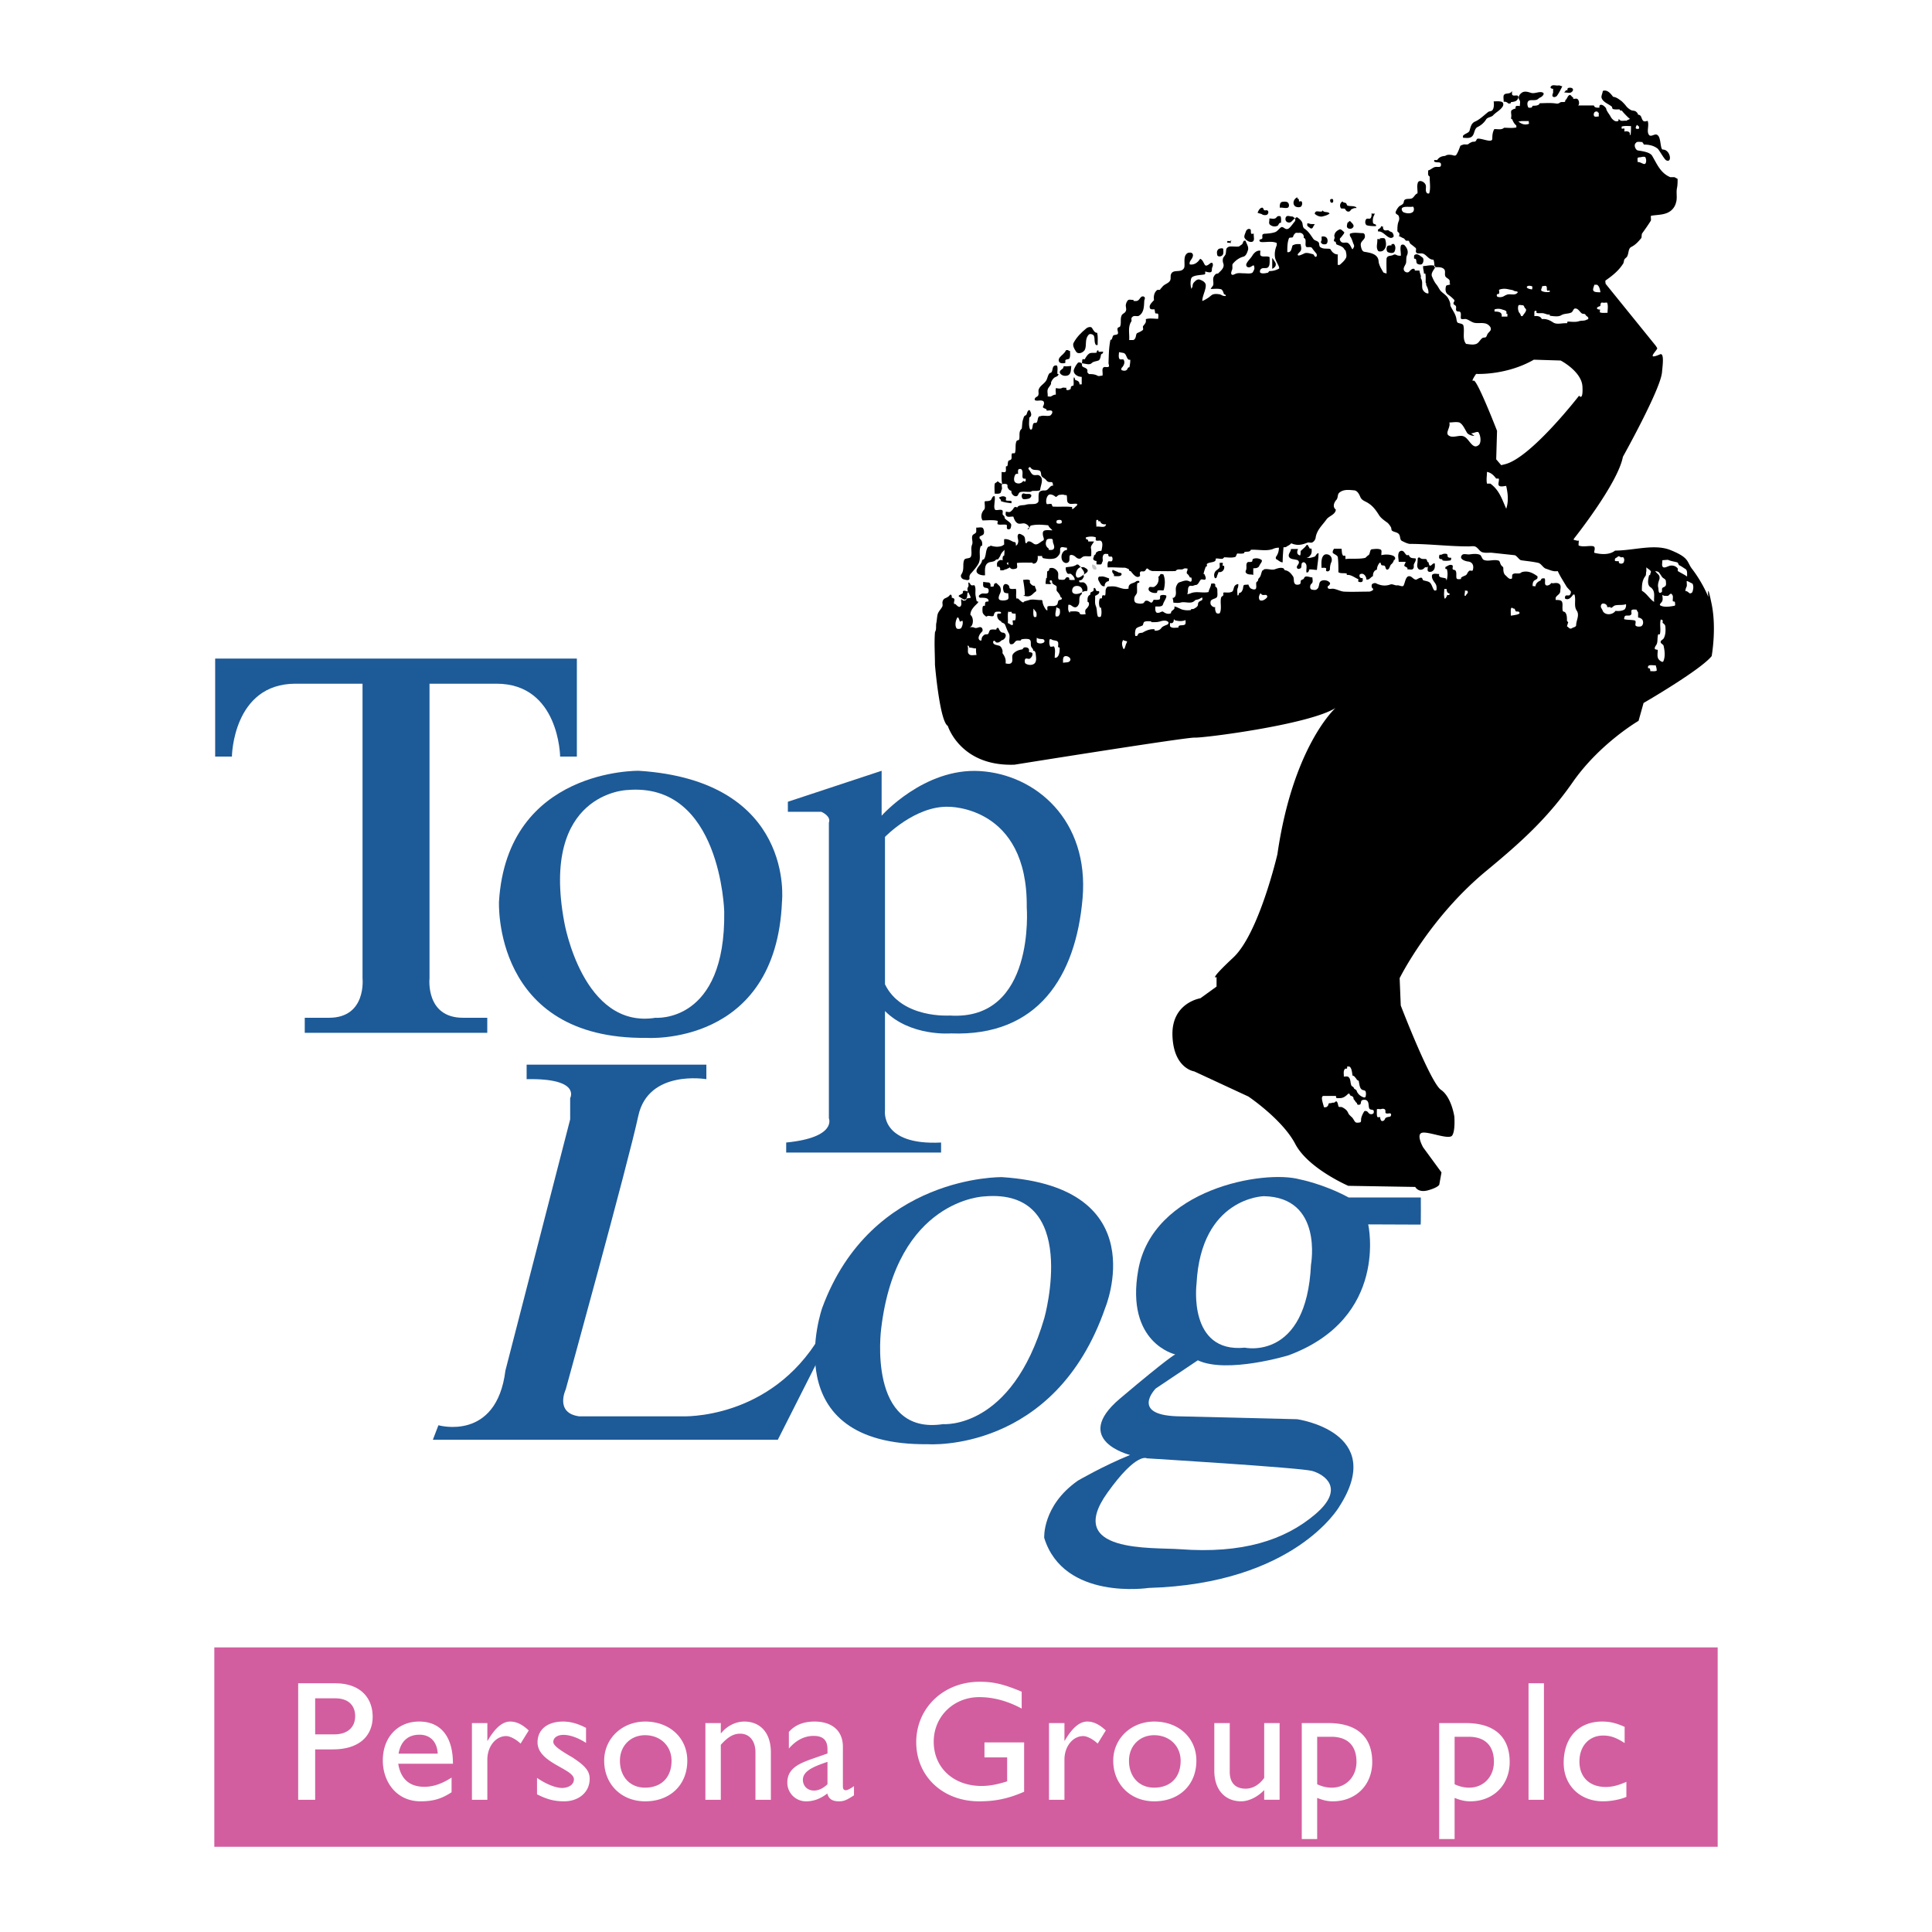 <svg xmlns="http://www.w3.org/2000/svg" width="2500" height="2500" viewBox="0 0 192.756 192.756"><g fill-rule="evenodd" clip-rule="evenodd"><path fill="#fff" d="M0 0h192.756v192.756H0V0z"/><path d="M139.613 23.495V23.3c-.029-.111-.168-.139-.195-.25 0-.334 0-.696.139-1.002a.676.676 0 0 0 0-.473c-.027-.14-.223-.167-.307-.307-.027-.028 0-.083 0-.139.084-.195.195-.39.334-.529.141-.14.447-.167.475-.474.055-.445.641-.167.891-.39.168-.14.25-.362.473-.445.029-.334-.082-.696.029-1.031 0-.083.111-.186.193-.195.252-.027.502.167.586.362.111.25-.084.612.139.835.027.056.223.056.223.028.168-.558.027-1.114.057-1.671-.252-.111-.141-.39-.168-.613.25-.056.445-.278.668-.334.195-.056.418.028.557-.056.084-.056.084-.306 0-.362-.139-.111-.416 0-.611-.14-.027-.028 0-.111 0-.139.111-.028.25.028.307-.028.193-.278.445-.362.752-.39.055 0 .139-.083.193-.083.195-.056.363-.028.557 0 .141.056.336.083.391-.028.168-.251.279-.557.391-.863.027-.084.193-.111.334-.167.193-.028.418.056.529-.083a1.04 1.04 0 0 1 .25-.139c.111-.084.277-.028.391-.084.111-.056.111-.25.25-.278.473-.027 1.447.474 1.447 0 0-.334.027-.641.195-.947.307-.028.725.112.975-.139.418 0 .807.056 1.225-.028 0 0 .027-.195-.027-.223-.195-.167-.307-.389-.391-.612h-.082c-.029-.083-.012-.195 0-.278.027-.223-.111-.529.082-.641.111-.056.223-.139.334-.111 0-.111 0-.223.084-.278.111-.028.25 0 .361 0-.027-.195.084-.418-.055-.612-.195-.279.055-.613.307-.752.277-.14.584-.028.863.056.389.111.836-.195 1.17-.028.223.111-.057.39-.223.473-.168.056-.279.223-.418.251-.223.056-.475 0-.697.056-.277.111-.223.501-.111.696.029.056.168.028.279.028.111-.028.111-.167.195-.195.223 0 .584 0 .668-.25.529 0 1.059-.056 1.615.028.166.028.277 0 .389-.083.139-.111.334-.028.502-.084.055-.027.027-.167.055-.167.195-.167.195-.39.391-.501.139-.083.223.167.361.223.057.028 0 .111.027.14.141.027.336-.056.418.027.195.111.23.641.029.641h1.615c.055.25.361.223.557.223-.029-.111 0-.25.082-.278.195-.056.391.111.529.278.057.028.057.139.084.195.111.278.307.473.445.751.139.223.418.501.697.39.055 0 .082-.112.055-.195.027 0 .057.028.084.028.166.25.473.083.725.139 0-.056.367-.174.334-.195-.141-.083-.67-.64-.725-.724-.168-.25-.168.056-.307-.223-.223 0-.418.028-.641-.028-.111-.028-.084-.195-.139-.25-.334-.278-.836-.417-1.002-.835-.084-.195.084-.473.111-.724.445-.167.779.251 1.029.585.334.028.586.25.863.446.139.139.252.25.391.417.139.195.334.362.557.473.111.056.334.028.473.139.084.084.195.167.195.307.111 0 .223.056.279.139.082.139.104.283.193.417.168.251.502 0 .502.084.166.501-.166 1.086.166 1.42.252.167.586-.251.836 0 .334.25.238 1.42.502 1.42.752 0 .961 1.337.375 1.086-.166 0-.709-1.002-.877-1.169-.418-.334-.918-.417-1.42-.417.084-.083-.166-.167-.084-.251-.25 0-.584-.083-.668.084-.25.167-.082.668.168.751.5.083 1.168.167 1.42.501.502.835.836 1.754 1.838 2.172h.418l.307.167c0 .278 0 .612-.057.891-.111.501.057 1.003-.111 1.504a1.474 1.474 0 0 1-.502.78c-.557.446-1.281.39-1.949.501-.111 0 0 .334-.055.501-.279.445-.557.835-.836 1.225-.111.111-.055.39-.111.501-.277.334-.557.668-1.002.891-.334.167-.223.668-.445 1.002-.111.111-.223.167-.279.334 0 .111-.055.223-.055.278-.445.724-1.059 1.225-1.783 1.727-.055.055 0 .223 0 .334l4.957 6.126s.082.099.191.289c.086.152-1.236 1.284.279.626.439-.191.27 1.065.197 1.813-.166 1.727-3.898 8.409-3.898 8.409-.5 2.673-4.9 8.187-4.9 8.187v.111c.168 0 .334.111.502.056 0 .167-.057.501 0 .501.445.167.945 0 1.391.056.391.056.057.613.168.668.668.167 1.504.223 2.061-.223 1.838 0 3.91-.696 5.514-.056 1.949.78 1.611 1.166 2.172 1.894 1.064 1.385 1.615 2.785 1.615 2.785s-.168-1.727.334.724c.5 2.45 0 5.179 0 5.179-1.113 1.392-6.795 4.678-6.795 4.678l-.5 1.782s-3.871 2.25-6.572 6.125c-2.562 3.676-5.268 6.071-8.631 8.855-5.674 4.693-8.633 10.692-8.633 10.692l.111 2.729s2.951 7.686 4.01 8.41c1.059.723 1.336 2.672 1.336 2.672s.111 1.449-.223 1.895-2.395-.445-3.006-.279c-.613.168.111 1.447.111 1.447l1.836 2.508-.223 1.225s-.111.277-1.113.557-1.281-.334-1.281-.334l-6.682-.111s-4.01-1.727-5.291-4.178c-1.281-2.449-4.678-4.732-4.678-4.732l-5.402-2.506s-2.061-.279-2.172-3.564 2.785-3.732 2.785-3.732l1.615-1.168v-.947s-.893.445 1.67-1.95c2.562-2.394 4.4-10.302 4.4-10.302 1.559-10.804 5.791-14.59 5.791-14.59-2.674 1.67-13.254 3.007-14.033 2.951s-17.988 2.701-17.988 2.701c-5.402.195-6.655-3.871-6.655-3.871-.807-.445-1.281-6.098-1.281-6.098 0-1.086-.083-2.144 0-3.23.028-.083.056-.139.084-.223.055-.25 0-.473.055-.724.056-.278.056-.501.111-.779.056-.334.334-.557.474-.835.083-.139 0-.306.028-.473a.507.507 0 0 1 .195-.334c.223-.111.417-.167.557-.39h.111a.388.388 0 0 1 .056.306c.111 0 .223.056.25.111.083.139-.083.334 0 .501 0 .028.083-.028.139.028.139.139.362.39.501.194.14-.167.028-.445.056-.668h.084c.056.028.083.14.111.111.111 0 .278 0 .362-.139h-.084c-.028-.111.501-.083.474-.167-.112-.417-.474-.724-.251-1.058.083-.139 0-.306.028-.445.139.027.167.167.25.25.111.111.334-.028.362.056.168.306.029.695.111 1.058.029.167.057.362.111.529h.111c.029.027.029.111 0 .139-.334.333-.751.696-.751 1.197.417.334.267 1.292-.139 1.225.167.028.361-.028.529.056.25.14.529-.167.725 0 .111.083.139.307.055.39-.139.14-.25.279-.307.445-.082.167-.055.362.111.446.084.028.168-.028.141-.083 0-.25.139-.39.305-.501.113-.056.307 0 .363-.084.111-.167.084-.39.307-.417.166-.028.334 0 .5 0 0-.083.029-.139.084-.167.027 0 .111-.028.139.028.084.223.223.445.445.445.084 0 .141.056.195.084.168.223.027.473-.166.612-.057.028-.141.056-.195.083-.139.139-.307.25-.502.195-.082-.028-.111-.139-.195-.167-.166 0-.139.195-.082.278.082.111.277.14.473.195.25.027.361.278.418.501.027.111-.027.25.027.306.223.306.334.613.279.975.195.055.473.083.584-.056.223-.25-.055-.64.195-.919.223-.25.529-.362.863-.417.084 0 .111-.167.223-.195.166-.028.361 0 .445.139.055.083.027.223.027.334.139 0 .307.028.334.112.057.195-.082.417-.25.529-.111.083-.361-.083-.445.028-.084.083-.084.362 0 .446.25.194.725.222.947-.028.193-.25.111-.612.082-.947a.44.44 0 0 0-.139-.278h-.111c.027-.167-.084-.223-.166-.362-.168-.251.082-.724-.307-.808a1.994 1.994 0 0 0-.697.028c-.027 0-.027.083-.084.111-.139.028-.277-.028-.416.028-.141.056-.195.223-.334.306-.084.056-.279.056-.307 0-.195-.306.084-.724-.139-1.085-.141-.251-.223-.501-.336-.78-.055-.167-.193-.195-.361-.279a.211.211 0 0 1-.055-.111c-.334-.111-.445-.501-.363-.724.029-.084.363.027.363-.111 0-.167-.307-.111-.475-.111-.166.027-.223.194-.25.362-.027.028-.057.083-.111.083-.168.028-.334-.056-.502-.028-.055.028-.111.084-.166.056-.141-.111-.279-.223-.334-.39a1.794 1.794 0 0 1 0-.557c.027-.111.111-.139.223-.111.027-.139 0-.278.055-.362.057-.087.28-.06.307-.087.057-.39-.502-.362-.807-.362-.168 0-.195-.195-.111-.25a.665.665 0 0 1 .277-.167c.168-.028.363.028.529-.028.139-.056.139-.223.111-.39-.055-.139-.195-.139-.334-.167-.279-.056-.195-.362-.195-.584.168.028.334.056.502.056.223.027.25.223.223.417.111 0 .223.028.307-.028.055-.056.027-.195.082-.25.057-.028.168-.112.225-.056.111.111.25.223.334.334a.769.769 0 0 1 0 .696c-.111.223-.223.557 0 .64.223.084.527.056.723-.028.223-.083.084-.417.111-.64-.166 0-.389-.028-.445-.139-.084-.223-.139-.557.027-.724.111-.111.336-.056.447.084.082.055.055.278.139.306.166.083.389.028.584.028.084.334-.027.641.057.975 0 0 .111-.028.166 0 .168.139.307.334.529.39 0-.055.057-.055.057-.083.166-.083.389-.111.527-.167.391-.111.809.028 1.199 0 .027 0 .111.028.111.084.027.306.139.557.305.808.057.055.084.139.195.139 0-.139-.027-.362.027-.39.252-.111.613.056.893-.14.166-.139.082-.361.223-.473.084-.056.195-.028.277-.111.029-.028.029-.111 0-.139-.027-.028-.111-.056-.111-.083-.055-.25-.223-.417-.361-.584-.084-.111.027-.39-.057-.501-.082-.083-.277-.139-.389-.278-.057-.083 0-.223-.084-.279-.084-.027-.195 0-.307 0-.084-.027-.166-.056-.166-.139 0-.251.027-.474.027-.725 0-.083.168-.083.195-.167 0-.083.027-.195.084-.195.334-.111.639.112.779.362.139.251-.084.78.195.78.166 0 .334.056.5-.028.057-.056.111-.139.168-.194.082-.028.223-.028.277.055.027.056 0 .167 0 .167.168.056.363.028.557.028 0-.25-.193-.445-.361-.584-.084-.083-.25.028-.361-.056a.795.795 0 0 1-.168-.613c.361-.083.752-.028 1.086-.278.027-.028.084 0 .139 0 .111.056.168.195.279.25.111.028.223-.028.334.028.139.083.418.195.334.39-.055.139-.223.223-.389.334-.084.056.027.111.027.167-.084.195-.195.445-.475.39 0 .083 0 .195.029.195.166.055.361-.028.473.055.279.167.391.529.279.836-.168-.028-.334.027-.502.111-.055.056 0 .139-.027.195-.391.278-.141.724-.307 1.03-.057.111-.139.25-.307.278-.223.028-.361-.167-.557-.25h-.168c0 .278-.082.612.168.808 0 .027-.027-.111.027-.14.279 0 .557-.056.836.056.084.028.111.167.139.195.168.083.363.027.557.027-.027-.167-.084-.362.029-.501.193-.195.389-.418.277-.668 0 0-.055-.083-.111-.055 0-.279-.055-.557.25-.724.057-.028 0-.195.057-.223.084-.055.168-.083.25-.139.057-.056.057-.167.057-.278 0-.056.082-.028.111-.028.111.083.084.223.166.278.057.056.223 0 .252.056.111.195-.195.362-.391.446.027.334-.057.668.057.975.166.362.082.751.223 1.086.027.056.277.083.305-.028.084-.278.057-.585 0-.863h-.111a1.31 1.31 0 0 1 0-.919s.111.028.168 0c.084-.056.027-.195.084-.278.055-.083.25.028.277-.028.084-.25-.029-.583.168-.78.027-.028.055-.083.084-.083.305-.028.611-.056.918.028.391.111.752.278 1.17.167-.027-.167.027-.334.139-.417.168-.139.418-.139.613-.306.084-.056.223-.056.307-.028 0 .028.027.111 0 .139-.057.056-.195.027-.195.111-.057.306 0 .584-.027.891-.029.167-.195.307-.252.474-.055.25-.027.529.223.585.223.056.445.083.668 0 .084-.056.111-.167.195-.223a.388.388 0 0 1 .252 0c.166.056.334.278.445.111.055-.084.111-.14.111-.223.195 0 .389.028.584-.028.139-.056.027-.334.111-.39.139-.083.391-.083.586 0v.139c-.084.278-.252.473-.336.752-.082.25-.5.195-.75.195-.029.195-.029.445.082.585.084.083.307.056.445-.028.084-.027.168-.083.252-.027.223.167.5.278.779.139-.027-.25.25-.278.334-.473.027-.056 0-.139 0-.195.334.056.584.278.891.334.25.056.475.056.725.028.027 0 .055-.056.055-.084.057-.056.141 0 .223-.027.168-.084.334-.167.418-.307.057-.056.027-.223.084-.334.084-.139.25-.167.361-.25.057-.028.029-.167.029-.25-.111 0-.223.111-.307.139-.141.083-.363.056-.445.167-.391.39-.947.056-1.422.195-.221.056-.5.028-.723 0 .027-.167-.084-.473-.057-.473h.111c.029-.083.111-.056.111-.111.223-.334-.027-.752.168-1.113.055-.14.168-.307.307-.334.277-.083.557-.223.836-.14.111.028.25.14.305.056.084-.056.057-.223.029-.362-.029-.056-.111 0-.141-.027-.082-.112-.139-.279-.277-.362-.057-.028-.057-.167-.027-.25.055-.083.055-.167.055-.279-.139 0-.279-.056-.391.028-.223.139-.5-.028-.723.139l-.084.083c-.752.028-1.531 0-2.283 0-.084 0-.197-.051-.279-.083-.139-.056-.223-.25-.334-.139-.082.083-.111.223-.25.25-.111.028-.25-.028-.334.028-.168.111.027.39-.111.473-.307.223-.641-.223-.863-.501-.027-.028-.139-.028-.168-.083 0-.056-.055-.083-.027-.14-.139-.027-.277-.139-.445-.139-.557 0-1.113-.056-1.67-.028-.029-.195-.029-.445.055-.584.057-.083.334.056.391-.083.055-.111.055-.307-.029-.39-.027-.056-.166 0-.25-.028-.111-.028-.111-.139-.111-.25-.139 0-.307-.056-.418.027-.082.028-.111.167-.139.278-.027.167.057.334-.027.474-.057.083-.057.223-.141.25-.139.028-.305 0-.445 0 0-.111-.027-.334.029-.334-.141 0-.279-.055-.334-.139-.084-.14.082-.278.055-.446.084.028.084-.083.168-.083-.029-.056.027-.083.027-.139.027-.083.139-.112.223-.167.111-.056.307 0 .334-.083.057-.334.168-.752-.057-.947-.111-.083-.361.028-.5-.055-.057-.028 0-.279-.027-.306-.307-.111-.641-.084-.975 0v.194a.185.185 0 0 1 .223.223h.584c-.111.223-.355.444-.307.668.057.25.029.529.029.779-.252.084-.529-.027-.781.056-.082.028-.166.111-.25.167-.057.056-.168.056-.279.028-.193-.056-.305-.251-.473-.307-.111-.056-.334-.083-.361.028-.057.167 0 .362-.057.528-.055.167-.277.251-.445.167-.277-.111-.361-.445-.307-.751.057-.25.252-.529.529-.501v-.25c-.223.027-.5-.14-.641.027-.082.14 0 .39-.082.585-.113.195-.252.362-.447.445-.334.112-.779.084-1.168 0-.084 0-.141-.111-.141-.223h-.445c.057.334-.055.835-.5.752v-.084c-.529 0-1.031-.027-1.561.028-.027.195.111.474-.084.557-.166.056-.445.112-.584-.056-.139-.139-.25-.278-.195-.501 0-.028-.027-.083-.055-.056-.111.111-.307.111-.363.056-.166-.167-.193-.445-.111-.668.029 0 .057-.083.111-.055.084-.558-.027-1.086 0-1.644.336-.056.613.112.893.251l.082.028c.223-.028.195.223.195.362.141-.056.195-.195.223-.306.084-.278-.166-.613.029-.835.111-.111.361.056.527.167.195.195.111.501.195.724h.084c.084-.056.084-.167.168-.167.193-.056.389.111.557.223.334.223.617-.156.918-.306.168-.083.057-.307.027-.418-.055-.223-.082-.501.111-.584.252-.083.529-.028.809-.028-.139-.167-.334-.279-.418-.501-.584-.056-1.17-.112-1.727.027-.111.028-.111.251-.25.362h-.084c.027-.084.084-.139.166-.111 0-.223-.25-.39-.416-.446-.223-.083-.529.083-.725-.028-.25-.111-.361-.417-.445-.668-.25-.028-.584.112-.725-.111-.084-.083-.027-.25-.027-.39.168.028.361.083.473 0 .141-.111.252-.223.334-.39a.663.663 0 0 1 .141-.083l.195.056c.055-.056.082-.14.139-.14.223-.111.5-.056.752-.139.305-.083.611-.027.918-.083.111-.027.279-.111.307-.25.027-.278-.027-.584.057-.863.055-.112.166-.167.277-.195.168-.056.361.028.529-.083.111-.083.223-.223.334-.334.084-.056.168-.111.279-.083-.057-.111-.029-.278-.111-.334-.111-.055-.279 0-.391-.055-.084-.028-.168-.112-.25-.223-.084-.083-.223-.167-.334-.25a.54.54 0 0 1-.111-.167c-.029-.195-.029-.39-.168-.474-.307-.139-.695.056-.92-.334-.027-.056-.277.056-.166.195.166.195.25.473.445.557.195.083.445-.028.586.056.557.306.139.974.109 1.476-.25.111-.527.056-.807.083-.055.028-.111.083-.195.083-.334.028-.641-.056-.975.028-.193.056-.193.334-.334.39-.25.112-.611-.195-.557-.529-.166 0-.307-.167-.361-.306-.057-.083 0-.251-.057-.306-.139-.111-.334-.056-.5-.056-.084-.39-.057-.808-.057-1.197.139 0 .334.055.391-.028.084-.139 0-.362.055-.557 0 0 .111.028.111 0 .111-.195 0-.529.223-.585.111-.027.168-.083.195-.139.057-.167-.027-.39.057-.529.027-.084.277.028.305-.084.111-.39-.004-.781.141-1.142.055-.139.25-.083.277-.194.084-.362-.082-.808.252-1.059.055-.306.027-.64.139-.947.055-.139.055-.334.25-.39.168-.056.111-.501.391-.529.166.25.277.584-.029.752 0 .39-.082.807.084 1.169 0 .028.168.028.168 0 .111-.195.055-.473.195-.612.055-.056.25 0 .277-.056.141-.139.084-.39.223-.585.057-.083.139-.028.168-.056.277-.111.641.028.947-.056.082-.028.139-.111.193-.195.057-.055.057-.25 0-.278-.139-.083-.334-.027-.529-.027.057-.223-.25-.167-.361-.334-.027-.056.057-.14.057-.195.055-.111.082-.278 0-.39-.223-.195-.586 0-.836-.111-.057-.028-.057-.14 0-.223.084-.111.223-.14.279-.223.139-.195 0-.446.082-.641.111-.333.445-.501.668-.779.195-.223.195-.529.363-.78.055-.083.111-.083.195-.111.055-.056.111-.139.111-.195.055-.167.055-.39.193-.474.057-.055.279-.083.307 0 .084.25 0 .529.027.78 0 .028.057.028.111.028-.027.195-.193.25-.334.307-.166.083-.334.306-.416.529v.139c-.084.223-.279.362-.336.585-.055.223.029.445 0 .668.113 0 .246.045.336 0 .166-.083.305-.195.473-.167.027-.223-.057-.446.027-.668.195.055.445.083.586 0 .139-.083.305 0 .445-.028 0 .083-.029.167 0 .195.111.083.25.028.361-.028.111-.027.057-.222.111-.278.057-.055.139-.111.223-.083.084-.278-.027-.557.057-.835 0-.027.055.028.082.056 0 .111.057.223.111.223.223.056.363.167.363.39 0 .056.139 0 .223.028V37.6c-.418 0-.891-.306-.779-.724a2.3 2.3 0 0 1 .389-.668c.057-.083.307-.056.391.056.055.084 0 .25.055.278.141.14.363.14.475.307.082.056 0 .223.055.334.027.056.111.056.111.139.307 0 .584 0 .891.167.111.083.307-.028.475 0 .084-.278-.084-.584.084-.807.111-.14.361 0 .527-.084.111-.083-.004-.25 0-.39.029-.78.029-1.531.195-2.311h.084c.111-.111.111-.334.195-.417.111-.111.418-.028.473-.223.027-.167-.111-.362-.027-.529.027-.084.195-.084.223-.139.166-.334 0-.752.166-1.114.057-.167.307-.223.391-.39.139-.223 0-.445.027-.668a.93.93 0 0 1 .195-.446c.139-.139.361-.027.557-.056l.029.111c.139 0 .277.028.389-.028.195-.083.25-.334.445-.417.111-.028.223 0 .279.111.027.111-.057.251-.057.362-.027.529-.027 1.141-.529 1.448-.193.111-.5-.083-.668.139-.055.028-.084.111-.084.167 0 .083.029.167 0 .25-.389.584-.166 1.253-.223 1.866h.391c.111 0 .195-.139.223-.195.084-.167.057-.417.195-.501.195-.083.389-.167.557-.306.084-.112-.043-.295.027-.39.084-.111.195-.223.252-.362.055-.111 0-.306.027-.334.389-.112.807-.028 1.225-.028 0-.167.055-.39-.027-.501-.029-.056-.223 0-.25-.056-.057-.056-.029-.195-.084-.334.055.028 0 0 0 0v-.056c-.168 0-.391.028-.445-.083-.168-.307.166-.585.389-.835-.055-.362 0-.752.307-1.003.084-.056.223.028.307-.056.055-.111.166-.194.223-.278.223-.278.641-.334.779-.641.084-.195 0-.417.084-.612.139-.362.557-.278.863-.334.223-.028.445-.167.473-.418.027-.306-.027-.585.027-.891.029-.223.168-.446.391-.501.111 0 .195-.028.307.028.166.111.139.278.084.417-.084.251-.363.418-.279.724.445.083.807-.195 1.031-.557.223.055.334.362.445.557.139.278.418 0 .611-.14.057-.027.141-.027.168 0 .084.14.055.279 0 .418-.139.251.166.682-.641.445-.189-.055.041.223-.154.278-.389.084-1.211.056-1.322.418a1.87 1.87 0 0 0 .029 1.03c.027-.083.082-.167.111-.25 0-.111.027-.223.082-.334.168-.195.391-.446.67-.334.223.084.5.223.557.474.082.445-.363 1.197-.334 1.643.139-.028.641-.334.723-.417.111-.083.195-.167.307-.223.223-.083.445-.055.668-.027.168.027.279.139.445.167.057 0 .141.028.195 0v-.083c-.055-.056-.195-.083-.195-.139-.055-.195-.139-.39-.277-.446-.334-.083-.697-.028-1.031-.028.057-.139.195-.25.252-.39.055-.278-.057-.529.027-.78.084-.167.195-.39.445-.362.279-.278.695-.585.529-1.03a.866.866 0 0 1-.027-.474c.055-.195.25-.306.277-.501.027-.14.027-.307.057-.445.055-.14.193-.223.334-.251.307-.028.584.028.891 0 .111-.028.195-.139.307-.195.139-.083.111-.306.25-.39h.139c.084.306.307.557.252.891-.084.278-.195.612-.447.696-.445.112-.807.39-1.084.724-.084.111 0 .362-.057.557-.055.167-.166.39-.055.5.111.111.277-.027.445-.083.25-.084.529-.028.807-.028.25 0 .502.056.752-.028.111-.028.168-.195.223-.307.084-.139.027-.306 0-.445h-.111c-.166.111-.307.223-.502.167-.139-.056-.193-.195-.139-.334.139-.307.391-.501.586-.808.166-.278.445-.557.807-.501 0 .195-.084.445.084.529.25.111.557-.028.834.111 0 .279.029.529-.027.808-.055.139-.111.25-.277.278-.195.028-.391-.028-.529.083-.141.084-.168.334-.084.39.195.112.473.056.725 0 .082 0 .111-.167.193-.167.336 0 .641-.083.947-.25.027 0 0-.084 0-.14-.111-.306-.307-.584-.389-.891-.084-.417-.029-.835.139-1.253.027-.083.027-.25 0-.278-.475-.195-1.002-.056-1.504-.083-.111 0-.25-.084-.195-.223.057-.056.195-.056.252-.112.082-.111-.029-.278.055-.417.084-.083.223-.083.334-.083.334-.028.641-.056.947-.167.223-.111.361-.334.557-.473.139-.084.307.083.418.139.139.083.307.028.389-.055.223-.195.391-.473.586-.696.055-.056 0-.167.027-.25.027-.111.139-.167.223-.111.223.167.473.362.502.64.027.195.055.39.195.473.416.279.611.641.891 1.03.139.195.473.167.557.418.027.167.027.362.166.417.252.167.559.111.863.14.029 0 .111.028.141.083.139.278.445.528.779.473l-.084.028v1.03c.084-.028.139.028.223-.028.223-.194.445-.39.584-.64.113-.167.057-.445 0-.696 0-.084-.111-.139-.139-.195-.139-.278-.473-.362-.752-.473-.111-.056-.055-.195-.139-.278-.027-.028-.111-.028-.139-.056-.057-.139.082-.278.055-.417-.055-.084-.027-.195 0-.279.057-.223.279-.39.475-.474.166-.083.305.14.473.251.027.028 0 .111-.027.167-.111.139-.195.278-.334.417-.168.14.023.396.139.446.195.083.418-.028.584.056.223.111.307.39.445.613.057.056.111-.111.168-.195a.317.317 0 0 0 0-.223c-.139-.278-.168-.557-.361-.835-.057-.056-.057-.25-.029-.278.391-.167.863-.056 1.281-.056.223.028.223.278.195.445-.084.195-.279.334-.361.501-.084.167-.029.39.027.584.055.167.139.307.307.334.529.083 1.197.195 1.363.724.057.14.027.307.084.446.084.306.25.557.418.863.055.083.334.111.334.139 0-.501-.027-1.002 0-1.504 0-.056.055-.111.084-.167.166-.139.389-.083.584-.195a.306.306 0 0 1 .307 0c.139.084.277.084.445.084.027-.334-.084-.641 0-.975.027-.167.279-.167.361-.083.252.25.445.641.252 1.03-.084.195-.057.473-.084.724-.057.25-.307.473-.223.724.027.14.277.334.5.195.111-.111.225-.25.363-.307.139-.027.25 0 .223.167h.473c0 .223.139.418.139.613 0 .056-.027.112 0 .167.225.334.057.724.168 1.086.084.195.307.446.584.417.029-.306-.082-.557-.223-.835v-.14c0-.027-.055-.083-.055-.111 0-.306.027-.584-.029-.891h-.139c0-.251-.111-.501-.082-.752.389 0 .807-.167 1.197 0 0 0 .027.083 0 .139-.168.306-.447.585-.307.919.111.25.223.501.389.724.195.223.279.445.445.668.195.223.447.362.641.585.141.167.252.39.307.585.057.111.027.25.057.362.193.417.5.78.584 1.253.027.167.055.362.139.417.168.084.475.084.557.251.168.612-.139 1.364.279 1.865.307.028.613.111.92.028.305-.055.416-.362.639-.557.057-.083.195-.111.334-.111.141-.028.168-.195.225-.306.055-.14.223-.251.305-.39.057-.056.057-.223 0-.334a.826.826 0 0 0-.611-.39c-.334-.056-.668.028-1.031-.056-.277-.083-.5-.278-.779-.362-.139-.028-.307.028-.445 0-.027 0-.084-.056-.084-.083-.027-.223.057-.445-.055-.612-.084-.112-.279 0-.391-.14-.084-.139.027-.334-.055-.473-.029-.056-.168-.111-.225-.195-.027-.111.029-.195.084-.278v-.111a3.497 3.497 0 0 0-.641-.558c-.277-.194-.277-.557-.193-.835.055-.167.416-.056.416-.251-.027 0-.055 0-.055-.027 0-.111.027-.251-.027-.334-.111-.167-.363-.222-.418-.417-.057-.195.027-.445-.057-.585-.111-.223-.418-.278-.668-.278h-.361c.027-.251 0-.501-.084-.751-.445.028-.668-.446-1.002-.585-.195-.083-.418 0-.641-.056-.027 0-.084-.083-.111-.139 0-.14.055-.334-.027-.39-.168-.14-.334-.279-.529-.418-.029-.056-.084-.139-.111-.223-.029-.028-.057-.083-.111-.083-.057 0-.141.028-.195 0-.111-.056-.139-.195-.279-.25-.166-.056-.305-.167-.473-.223l.075-.044z"/><path d="M147.27 37.306s3.008.167 5.764-1.42l2.674.083s2.088 1.086 2.172 2.589c.084 1.504-.334.919-.334.919s-4.846 6.265-7.436 6.85l-.334.083-.5-.585.084-2.84s-2.006-5.179-2.34-5.012.25-.667.25-.667zM147.104 43.487c-.334 0-.668-.167-.752-.334-.25-.417-.418-.835-.752-1.002-.334-.084-.668 0-1.002 0 .166.501-.502 1.086 0 1.336.416.25 1.086-.167 1.504.083.5.251.834 1.337 1.42.835.25-.167.25-.835 0-1.253-.084-.167-.502.084-.752.084l.334.251zM164.256 56.992c-.057.167 0 .39-.111.501-.334.445-.334.947-.334 1.448.5.279.779.835 1.225 1.114-.057-.501.168-1.059-.334-1.448-.391-.223-.279-.78-.168-1.225h.111c-.055-.111.111-.278.057-.39-.111-.167-.279-.223-.445-.39v.39h-.001zM165.855 55.892c0 .251-.082.543.043.668.166.167.502-.083.752-.125.25-.042.543.042.709.25.084.042 0 .25.043.292.334.209.625.334.918.543 0-.292.043-.626-.166-.752-.209-.125-.418-.292-.627-.375-.084-.083-.084-.25-.209-.292-.334-.083-.627-.125-.918-.251l-.545.042zM165.855 59.359c0 .209.084.459-.041.668-.084.125-.293.292-.166.376.375.209.918.125 1.377.042.168 0 .084-.251.084-.376-.041-.083-.168-.042-.209-.083-.041-.25.084-.501-.084-.668-.082-.167-.209-.042-.334.083-.041.083-.291.042-.459.042l-.168-.084zM168.363 57.98h-.084c0 .167.041.376 0 .543a.945.945 0 0 0-.125.459c.166-.042.291.125.418.209.125.042.291-.084.291-.167.084-.25.125-.542 0-.793l-.5-.251zM165.773 61.823h-.084c-.125.501.041.96-.084 1.462h-.166c-.125.375 0 .793-.209 1.086-.084.125-.168.25-.125.375.041.042.166.083.291.083 0 .292-.082.627.043.877.082.167.416.417.5.292.209-.417.168-1.002.043-1.545 0-.125-.209-.209-.293-.334v-.167c.125-.083.209-.167.293-.25.209-.376.209-.835.166-1.253-.041-.125-.125-.209-.25-.292-.043-.042 0-.167 0-.25l-.125-.084zM165.188 66.375c-.25.042-.877-.167-.752.293h.125c.084.083.084.167.084.292.209 0 .461.042.627-.042.043 0 0-.167 0-.25l-.084-.293zM163.268 60.821c-.168 0-.334-.042-.461.042-.125.083.043.375-.082.459-.127.167-.377.042-.586.125-.082.084-.125.334-.082.334.334.083.709.042 1.043.125.209.083-.041.459.125.543.125.083.334.083.502.042.25-.125.25-.501.125-.668-.041-.083-.25-.209-.418-.209v-.501l-.166-.292zM160.678 60.57h-.334c.041-.251-.293-.418-.502-.334-.125.083-.166.292-.084.418.043.083.127.209.168.334.25.417.961.376 1.252-.042.334.042.67 0 .879-.125.125-.084.207-.334.166-.543-.334.125-.752.042-1.086.125-.166.042-.25.209-.418.251l-.041-.084zM144.221 56.769h.125c.125.376.084.836-.041 1.211.041-.125-.041-.292-.125-.292-.293-.083-.711-.042-.586-.417-.25 0-.5-.083-.668.042-.084.042-.084.293 0 .46.084.208.252.375.334.543.084.167.084.417.043.584-.043 0-.168.042-.209 0-.168-.208-.209-.501-.377-.71-.166-.209-.459-.209-.709-.292-.084-.042-.084-.209-.168-.25-.166-.042-.334.083-.5.167-.209.083-.418-.208-.586-.292-.5-.209-.543.543-.709.877-.084.209-.457-.028-.627 0-.25.042-.459-.167-.711-.083a1.652 1.652 0 0 1-1.002.042c-.125-.042-.293-.083-.418-.167-.125-.042-.334 0-.416.125-.043.125-.043.334.125.417v.125c-.125.083-.252.167-.418.167-.836 0-1.672.042-2.506 0-.377-.042-.711-.25-1.086-.292-.127 0-.293.042-.418 0s-.125-.209-.084-.25c.168-.084.293-.292.168-.376-.209-.251-.711-.292-.92-.084-.168.167-.084.585-.334.752-.125.125-.334.084-.543.042-.041 0-.084-.083-.125-.125-.043-.209 0-.376.166-.501.127-.167.043-.376.043-.584-.293 0-.723-.255-.836.083-.041.125-.209.125-.293.209-.082.083 0 .334-.125.376-.125.083-.375.083-.459 0-.209-.167-.084-.543-.209-.752-.166-.25-.418-.585-.793-.626-.084 0-.125-.209-.209-.209-.25-.083-.502 0-.752.083-.377.167-.793-.083-1.17.042-.041 0-.041.042-.041.083h-.084c-.168.25-.125.585-.375.793a.439.439 0 0 0-.084.25l-.168.167c-.041.209.043.459-.041.626-.084.125-.293.083-.459 0-.168-.042-.293-.417-.293-.417-.168.042-.418 0-.459.083-.084.125-.043.334-.125.46-.043.125-.127.292-.336.292a.599.599 0 0 1-.082.25h-.084c0-.208-.041-.459 0-.668.084-.167.084-.292.084-.459a.47.47 0 0 0-.418.292c-.084.25-.084.459-.293.501-.209.083-.459.042-.709.042a.09.09 0 0 0-.084.084c0 .083.041.167 0 .208-.084.083-.209.167-.209.209-.125.501.084 1.086-.125 1.545-.043.083-.334.083-.377-.042-.084-.167-.125-.376-.084-.542-.166.042-.332-.084-.416-.209-.084-.083-.084-.375 0-.459.166-.167.459-.167.584-.334.084-.167.041-.376.041-.585 0-.167 0-.376-.209-.459v-.208c-.082-.167-.291-.084-.416-.084 0 .292-.209.543-.252.835-.543.125-1.127-.083-1.67.083-.125.042-.293.125-.459.125.125-.251 0-.626.209-.793.082-.084.25 0 .375-.042s.209-.083.334-.083c.209-.083.293-.376.418-.501.084-.125.375.042.459-.042.125-.125 0-.334-.084-.543h-.082c.041-.25.125-.459.209-.71.041-.042.082-.042.125-.083.041-.042-.043-.167 0-.209.25-.25.961-.083.877-.543.25-.042.502.083.752 0-.043-.084.084-.042.084-.125.375 0 .752.083 1.127-.042.084-.042.125-.334.209-.334.209 0 .459.042.668-.042v-.083c.25-.125.543.042.668-.25.752-.042 1.545.167 2.215-.084.166-.083.375-.125.584-.125 0 .334-.084.627-.293.919-.041.083 0 .209 0 .209.252.125.418.334.668.334 0-.501.043-1.002.084-1.504.125 0 .252 0 .334-.083.127-.083.252-.125.377-.25.041-.125.25.042.375.042.459.125.877 0 1.295-.167.125-.042.25 0 .377 0 .082 0 .166-.042.25-.125a.67.67 0 0 0 .209-.459c.166-.752.668-1.169 1.086-1.754.25-.334.877-.46.918-.961-.334-.25-.209-.668.043-.961.209-.208.084-.584.334-.751.418-.334.961-.25 1.461-.209.334.042.502.417.627.71.168.333.502.375.793.584.461.292.752.71 1.045 1.169.209.334.543.543.877.793.125.125.25.292.334.459.043.125 0 .251.125.334.209.125.461.125.627.292.209.208.084.585.334.71s.502.25.752.292c1.963 0 3.926.25 5.889.25.209 0 .418-.042.627 0 .334.125.459.501.752.585s.584.042.877.042c.793.084 1.545.167 2.34.251.209.042.416.417.625.501.543.083 1.086.125 1.672.251.334.042.502.459.793.584.418.125.752.334 1.211.25.25.543.586 1.044.877 1.545.084.125.293.334.418.459.043.125 0 .25-.084.376-.125.125-.375-.042-.459.125-.041.084-.041.251 0 .251.334.167.586-.125.793-.418h.127c.166.543-.084 1.128.209 1.587.334.459-.043 1.002-.043 1.462 0 .208-.293.208-.459.334-.209.083-.293-.125-.459-.209l.125-.417c-.041-.042-.125-.083-.125-.167 0-.292 0-.585-.168-.794-.041-.083-.25-.083-.25-.167-.084-.334.041-.668-.084-.919-.084-.167-.375-.167-.627-.167v-.208c.084-.251.418-.334.459-.627 0-.25.127-.584-.082-.751-.223-.186-.514-.074-.689-.08-.021-.003-.104-.045-.146-.003-.125.208-.459.292-.543.167-.125-.125 0-.418-.084-.626 0-.042-.207-.042-.291 0s-.084.167-.168.208c-.209.083-.418.251-.459.501 0 .125-.168 0-.293.042 0-.167 0-.334.084-.46.041-.125.25-.167.375-.292.043-.083.043-.25 0-.25-.459-.334-.918-.543-1.461-.418a.331.331 0 0 0-.168.083c-.25.167-.625-.042-.834.167-.084.125 0 .376-.084.418-.25.125-.459-.209-.668-.376-.168-.209-.168-.459-.168-.71-.041-.125-.166-.167-.209-.25-.125-.167-.125-.418-.25-.459-.502-.167-1.045.125-1.504-.084-.166-.083-.209-.417-.375-.501-.293-.125-.67-.089-1.004-.042-.291.042-.625-.125-.793.083-.293.376.293.584.586.626.543.042.625.501.5.877-.041.125-.293-.042-.375.083-.168.125-.168.334-.334.418-.168.083-.334.125-.461.25v.125c-.166 0-.418.083-.459-.125-.041-.25.041-.501-.084-.71-.082-.125-.25-.042-.291-.167-.043-.125.082-.292-.043-.375-.25-.125-.459.083-.668.167-.001 0-.042.125-.001.208zm-7.434-.919c-.293.209-.627.209-.795.376-.125.084-.125.585.209.418.209-.125.418-.292.67-.334.125-.042.291-.292.207-.46h-.291z" fill="#fff"/><path d="M150.861 60.632c-.082 0-.104.063-.125.125-.021.23 0 .439 0 .668.209-.021.396-.062.605-.104.125-.042.355-.083.23-.25-.084-.125-.293 0-.355-.104-.062-.083-.062-.292-.23-.25l-.125-.085z" fill="#fff"/><path d="M132.975 54.97c0 .055-.027.139 0 .194.168.167.475.223.502.446.055.501.055.974.055 1.476.225.167.559.056.836.139v.14c.418-.056.752.25 1.143.417.055.028-.057.223.027.25.111.056.307.083.391-.028.055-.056.027-.223.027-.334-.111.028-.223 0-.279-.083-.055-.056-.055-.25 0-.279.084-.083.307-.083.391 0a.6.6 0 0 1 .25.501c.307.083.418-.223.668-.334-.027-.278.111-.584.391-.64 0-.251.111-.501.277-.696h.084c0 .083.057.139.057.195.055.111.223.056.334.111.111.055.084.25.195.362.027.028.111.028.166 0 .168-.111.168-.362.307-.501a.758.758 0 0 0 .277-.445h.057c.195-.223-.084-.417-.223-.445-.334-.112-.725-.112-1.086-.028-.027-.194.084-.501-.084-.557-.25-.111-.584-.056-.891-.028-.084.028-.139.139-.139.195-.057.139-.057.306-.168.39-.166.084-.25.251-.361.279-.668.139-1.309.028-1.949.111 0-.111.027-.25-.027-.334-.057-.028-.168.028-.195 0-.168-.195-.111-.473-.168-.696h-.752l-.113.222zM139.574 55.109c-.143.284-.027.641-.027.947h.695c-.027.167-.195.334-.111.417.084.111.363.111.279.334.223-.028.5.111.611-.111.057-.112.029-.223.029-.334.055-.223.25-.39.195-.64-.252-.056-.529.028-.67-.306-.027-.083-.139 0-.223-.028-.166-.111-.223-.306-.361-.39-.167-.112-.36 0-.417.111zM141.422 56.157c-.027.167-.055.362.029.501.111.278.5.223.695-.027.055-.084.139 0 .195-.028.027-.028.084-.028.111-.083 0 .167-.057.39.027.474s.307.083.418 0c.279-.167.279-.474.25-.78-.223-.056-.307.251-.473.223-.111-.028-.111-.223-.168-.362h-.082c-.057-.139-.057-.306-.225-.306-.221 0-.389.028-.557-.14-.055-.028-.166 0-.193.084l-.027.444zM144.242 55.245h-.168c-.104.021-.188.063-.291.104-.062.021-.146-.042-.168.021-.041.125-.062.271 0 .355.062.104.334 0 .293.188.271.062.521.042.793 0 .084-.021.084-.167.084-.272a.459.459 0 0 1-.293-.042c-.104-.062-.041-.208-.104-.292-.042-.02-.083-.062-.146-.062z"/><path d="M144.096 58.774c0 .264-.055.529 0 .78 0 .083.057.25.111.139.057-.083.168-.195.168-.334.055 0 .139.028.193 0 .057-.028.084-.139.057-.139-.223-.028-.307-.25-.279-.446-.082 0-.25-.028-.25 0zM146.156 58.885c.027.195-.055.362-.027.557h.111c.027-.111.111-.167.166-.25.057-.056.057-.195-.027-.251-.055-.028-.139.028-.223-.056zM153.953 31.25c-.207-.034-.459.042-.668-.042 0 0 .041-.167 0-.167-.293-.167-.168.293-.209.501.291-.041.627 0 .752.293.418-.042.752.083 1.127.334.377.25.918.042 1.379.083 0-.042.084-.083.041-.167.377 0 .793.083 1.17-.042.25-.083.543 0 .793-.167 0 0 .125 0 .125-.083.043-.209-.209-.209-.291-.417-.043-.083-.293-.042-.377-.125-.209-.167-.375-.543-.709-.459-.127.083-.168.292-.293.376-.334.167-.711.083-1.045.292-.291.167-.752.083-1.127.042v-.125c-.25.04-.418-.085-.668-.127zM160.01 30.206c-.084 0-.168-.042-.252 0-.082.083-.082.208-.082.292-.043.083-.252.083-.293.167-.168.125.084.251.25.209 0 .125-.041.292 0 .292.209.083.502.042.752.042 0-.334.084-.71-.041-1.002 0-.042-.209 0-.334 0zM159.068 28.409c-.062.25-.229.543-.02.668.125.083.418.083.627.083-.043-.25-.084-.584-.336-.752l-.271.001zM153.869 28.535c0 .167-.209.418-.041.501.25.125.543.125.793.084v-.125c-.084-.042-.25.042-.25 0-.084-.125 0-.334-.084-.417-.084-.127-.25-.001-.418-.043zM152.365 28.577c-.166.167.293.292.502.292 0-.125.041-.292 0-.292-.168-.084-.418-.084-.502 0zM150.527 28.869c-.326-.082-.668-.083-.961.042-.041.042.084.292-.041.417-.041 0-.125 0-.166.042-.043.084-.043.209.082.251a.81.81 0 0 0 .543-.042c.084-.042.209-.125.334-.167.293-.125.627.042.92-.083.084-.042.25-.167.166-.208-.082-.084-.291-.042-.375-.125-.168-.085-.334-.085-.502-.127zM149.859 30.874a1.115 1.115 0 0 0-.752 0v.209c.377 0 .793.042.711.501h.584c-.041-.083.043-.208-.041-.292h-.084c.125-.335-.209-.335-.418-.418zM151.488 30.498c-.07.213-.041.543.125.752.084.042.084.209.168.292h.125c.125-.25.543-.584.25-.793-.084-.083-.084-.25-.209-.292-.166-.001-.418-.084-.459.041z" fill="#fff"/><path d="M141.131 25.444c-.076.054-.043.251-.043.376.334-.083.127.417.334.501.127.084.418.125.502-.042.125-.167.125-.501 0-.584-.25-.168-.502-.46-.793-.251zM137.705 23.857h-.293c.043.417-.166.835.084 1.169.043.083.334.083.461 0 .375-.251.375-.71.25-1.128-.043-.209-.334-.125-.543-.125 0 .042.041.042.041.084zM137.789 22.562c0 .167-.168.25-.293.334-.041.042 0 .125 0 .209.168-.042.334.042.461.125.334.209.709.71 1.043.418.084-.042.041-.25-.041-.376-.084-.167-.252-.125-.377-.25-.084-.125-.334.042-.5-.083-.084-.084-.125-.209-.084-.334h-.084l-.125-.043zM138.834 24.483c-.168 0-.377 0-.418.083-.125.167-.084.501.041.584.168.083.543.167.668-.042.084-.167.168-.501-.041-.752 0-.042-.168 0-.25 0v.127zM134.447 22.186c-.041.208-.125.459 0 .543.084.125.418.125.502 0 .25-.209-.043-.459-.209-.626-.084-.125-.168.042-.293.125v-.042zM131.857 23.815c.043.292-.209.292.043.501.082.083.375.083.459 0 .125-.125.125-.459 0-.585-.084-.125-.293-.167-.502-.125v.209zM131.941 20.975c0 .083-.041.125-.084.125-.166.042-.375-.042-.543 0-.082.042-.166.167-.125.25.25.209.584.334.877.209.209-.042.418-.125.586-.251-.168-.25-.543-.041-.711-.333zM130.438 22.27c0 .083-.041.167 0 .25.084.125.209.167.293.251.293.125.25-.251.459-.376-.166-.083-.375 0-.543-.083l-.209-.042zM133.945 20.098a.464.464 0 0 0-.166.668c.041.083.375 0 .418.083.125.208.209.292.418.25.125-.042.166-.209.209-.209.166-.083.334-.167.5-.125v-.084c-.293-.167-.584-.083-.877-.167-.041 0-.084-.125-.125-.209-.084-.124-.293-.04-.377-.207zM136.828 21.267c.043.167 0 .418-.084.501-.082.125-.375-.042-.459.125-.125.209-.084.501.084.584.293.084.627.084.918.084v-.125c-.084-.083-.25-.083-.291-.167a1.205 1.205 0 0 1 .041-.669c.041-.083.084-.167.125-.292-.125.001-.25.043-.334-.041zM149.818 10.157c-.252-.083-.543-.042-.795-.042.043.292.043.668-.125.877-.084.125-.334.083-.459.209-.418.334-.793.71-1.252.919-.418.167-.461.584-.586.96-.125.209-.459.251-.627.459-.041.042 0 .125 0 .209.293 0 .627.083.877-.125.293-.25.209-.793.586-.96.334-.167.627-.417.836-.751.125-.209.459-.209.668-.376.291-.334.709-.501.959-.877.084-.084.168-.418-.082-.502z"/><path d="M140.754 20.641c-.291 0-.627-.042-.834.083-.168.125 0 .418.125.459.291.125.752.167.961-.083a.459.459 0 0 0 0-.459c0-.042-.168 0-.252 0zM151.529 12.12h-.041c.293.25.627.375 1.002.25.127 0 0-.167.043-.292h-.711l-.293.042z" fill="#fff"/><path d="M155.498 8.528c-.25.042-.584-.125-.752.083-.125.125 0 .25.209.25v.376c-.041.125-.125.334-.041.376.082.125.291.083.418-.042.207-.292.375-.626.541-.96-.125 0-.25-.125-.416-.083h.041zM156.375 9.029l-.166-.042c.041.125-.127.125-.127.251.252-.042.543.125.752-.083.084-.042.168-.251.043-.334-.084-.083-.293-.083-.418-.042-.084.041-.084.125-.084.25z"/><path d="M129.602 23.23c-.123.018-.291-.042-.375.042s-.168.167-.209.334-.375.042-.418.167c-.166.418-.166.919-.166 1.378.375.083.418-.334.5-.584 0-.042.043-.125.125-.125.252-.125.461-.083.711-.083 0 .167.084.334.041.543-.041.25-.375.376-.334.543.084.125.377-.042.586-.125.25-.167.584-.042.918.042.125 0 .168.334.334.25.084-.042.084-.25 0-.334-.125-.167-.291-.334-.418-.543-.166-.167-.5 0-.584-.125-.125-.167 0-.501-.084-.752-.041-.042-.082-.125-.166-.125.083-.294-.168-.545-.461-.503zM162.725 12.58c-.293 0-.627-.042-.92.042 0 0-.041.167 0 .208.043.042.209-.042.252 0 .041.083 0 .209 0 .292.25-.042.625-.042.541.334h.084c.043-.291.043-.584.043-.876zM163.309 12.454c-.041.125-.166.25-.084.376a.356.356 0 0 0 .293 0c.041-.042 0-.125 0-.208l-.209-.168z" fill="#fff"/><path d="M150.861 9.071c-.166.376-.625.167-.793.376-.125.125-.041.459-.041.709.166-.042.334.042.459.167.041 0 .166.042.25-.042v-.083c.209-.042.377-.042.502-.125.166-.083.334-.375.209-.501-.084-.125-.418.042-.543-.083-.084-.042-.043-.292-.043-.459v.041z"/><path d="M159.258 11.118c-.061 0-.084.042-.127.042-.125.083-.166.292-.082.417.082.125.291.042.459.042v-.376h-.084v-.083c-.041 0-.125-.042-.166-.042zM163.768 15.67c-.119.04-.291 0-.375.083-.043.125 0 .292 0 .417.291-.042.584.292.752.167.125-.125.125-.459 0-.668-.043-.041-.252-.041-.377.001z" fill="#fff"/><path d="M125.885 20.724c-.246.062-.334.334-.418.501.168.083.334.083.461.167.125.084.334.084.459.042.166-.083.209-.334.084-.417-.043-.083-.209 0-.334-.042-.084-.042-.084-.293-.252-.251zM127.932 20.139c-.26.044-.25.376-.25.585.25-.042.543.083.793 0 .125-.042.168-.25.084-.418-.084-.208-.377-.208-.627-.167zM129.436 19.68c-.377.167-.502.626-.25.877.125.125.5.167.625.042.084-.084.168-.334.043-.501 0-.042-.168 0-.252 0 0-.125 0-.292-.166-.292v-.126zM132.986 19.889c-.027-.053-.209-.042-.252 0-.082.167.043.459.252.292.041-.042.041-.209 0-.292zM127.557 21.56c-.133 0-.168.125-.293.208-.209.125-.418 0-.627.042.043.209-.084.418.043.584a.7.7 0 0 0 .793.125c.084-.042.125-.334.334-.292 0-.209.041-.418-.041-.627 0-.04-.127-.04-.209-.04zM128.934 21.601c-.225 0-.459-.125-.584 0-.084.042-.125.251-.084.376.084.209.293.251.459.209.209-.083.293-.334.502-.39-.125-.069-.209-.195-.293-.195zM124.299 23.105c-.072.213-.209.459-.127.626.127.25.543.501.795.376.25-.125.084-.501.125-.793-.084 0-.25.042-.25 0-.084-.125 0-.376-.084-.418-.125-.125-.377-.042-.459.209zM122.711 24.065c-.084 0-.25-.042-.25 0-.127.251.209.083.334.209v.083c0-.125-.043-.292.084-.376-.084.001-.127.084-.168.084zM121.918 24.775c-.174 0-.377.042-.418.167-.125.125-.084.376-.043.543.084.125.293.125.418.042.252-.125.168-.459.168-.71 0 0-.084-.042-.125-.042zM126.93 25.736v1.086c.25-.125.418-.292.334-.585a3.546 3.546 0 0 0-.334-.501z"/><path d="M111.643 35.134c0 .209-.084.459.041.668.043.125.377 0 .418.083.168.25.043.584-.209.835-.041.083 0 .209 0 .209.209.083.543.125.627-.209.041-.042.084-.084.168-.084.041-.25.082-.459.082-.71 0-.083-.125 0-.166-.042-.25-.167-.209-.585-.502-.668-.166-.041-.291-.041-.459-.082z" fill="#fff"/><path d="M109.43 35.175c-.293.084-.586-.042-.795.125-.166.125-.291.334-.416.543 0 .042-.168-.042-.209 0-.084.125 0 .292-.084.403.334.014.793.223 1.002-.028.168-.167.459-.167.668-.25.168-.083.209-.334.25-.585.043-.083.127-.083.168-.125 0-.042.084-.125.041-.167-.125-.042-.291.042-.459 0v-.125c-.125-.041-.209.084-.166.209zM108.635 33.379c-.426.426-.209 1.003-.375 1.462-.125.334-.711.585-.92.209-.166-.25-.375-.626-.209-.877.293-.543.752-1.002 1.213-1.379.166-.167.543-.25.625-.042.127.209.252.459.502.459.084.418.041.794.041 1.211h-.166c-.209-.25-.084-.626-.209-.919-.041-.124-.377-.249-.502-.124zM106.506 34.925c-.084 0-.127 0-.168.042-.125.292-.418.459-.584.668-.125.125-.209.417 0 .542.084.083.334.083.5.042.084-.042 0-.209.043-.292.125-.125.375-.042.418-.208.082-.209.041-.459.041-.71-.084.041-.168-.084-.25-.084zM106.379 36.554c-.082 0-.166-.042-.25 0-.041.042-.041.167-.082.209-.168.125-.377.25-.293.459.166.292.584.334.834.209.293-.167.252-.585.293-.919l-.502.042z"/><path d="M106.172 49.376c-.154-.077-.334 0-.502 0-.168.042-.293.292-.377.167-.166-.125-.334-.209-.459-.209-.375-.083-.543.626-.418.919.043.125.336-.042.502.042.041.042.041.209.125.25.627.042 1.295-.042 1.922.042v.209c.209-.042.293-.251.459-.334.043-.042 0-.125.084-.167-.293-.125-.668.083-.877-.083-.252-.125-.125-.501-.209-.793 0-.043-.168-.001-.25-.043z" fill="#fff"/><path d="M102.244 49.251c-.318-.128-.375.25-.25.459.084.167.418.084.627.042s.375-.334.209-.418c-.168-.125-.377 0-.586-.083zM99.529 47.998c-.041.167-.25.125-.291.292-.043.334 0 .626 0 .961.166 0 .375.042.543-.042.125-.083.082-.251.166-.376.084-.167-.084-.376.043-.557-.168-.027-.334-.152-.461-.278zM100.365 49.627c-.172-.173-.459-.125-.668 0-.084.042.084.125.166.25v.125c.336.125.711.167 1.045.209 0-.083.041-.209 0-.209-.166-.083-.375 0-.543-.083-.041-.042.043-.25 0-.292zM99.07 49.543c-.131.132-.125.292-.25.376-.168.083-.334.083-.502.083-.041 0-.084.042-.084.083 0 .25.084.627-.041.752-.293.292-.375.752-.166 1.086.5 0 1.002-.083 1.502.042.043 0-.041.292 0 .334.293.125.67-.042.92.083.041.042-.041.292.041.375.043.084.252.084.334-.042.043-.167.125-.376 0-.501-.125-.167-.375-.292-.543-.459-.041 0-.041-.167-.082-.251l-.127-.125c-.125-.125.084-.418-.125-.501-.25-.083-.625.125-.709-.083-.125-.376.084-.836 0-1.295-.043.002-.125.002-.168.043z"/><path d="M101.91 46.829c-.066-.066-.25-.042-.291 0-.084.125-.043.292-.043.459-.125-.042-.25 0-.291.083-.127.25-.168.585 0 .752a.557.557 0 0 0 .793-.125c.041-.042.125.083.209.042.084-.083.041-.208.041-.292-.584.125-.125-.627-.418-.919zM109.555 51.882c-.029-.029-.125 0-.168 0-.041.209 0 .459 0 .668.293-.083.92.208.961-.25-.209.042-.502 0-.584-.292h-.168c-.041-.042 0-.084-.041-.126zM104.959 53.762c-.207 0-.459-.042-.543.125-.125.292-.125.626.209.835v.125c.168.042.418.042.502-.084.166-.292-.125-.542-.084-.877l-.084-.124z" fill="#fff"/><path d="M97.4 52.634v.418c-.043.208-.293.208-.377.375-.125.292.084.626-.042.919-.167.417.042.835-.125 1.211-.125.209-.584.083-.668.334-.167.418.042.919-.251 1.378-.167.209 0 .501.251.543.167.042.542.167.542-.125a.537.537 0 0 1 .167-.501c.292-.334.585-.668.751-1.002.25-.543-.041-1.169.209-1.712.041 0 .125 0 .125-.042.043-.292 0-.501-.25-.71v-.167c.125-.125.334-.125.418-.292a.7.7 0 0 0-.043-.501c-.082-.25-.5-.083-.752-.125h.045v-.001zM98.777 54.514c-.125 0-.207.042-.25.125-.209.376-.125.752-.334 1.128-.041.042-.166.083-.209.125-.041.376-.375.585-.5.877-.252.46.375.668.793.627 0-.46-.084-1.044.334-1.253.209-.125.543-.042.752-.293.041-.042.166-.042.209-.042.084-.125.209-.292.25-.417.125-.334.418-.501.586-.752.041-.084.041-.25 0-.292-.168-.125-.336.083-.461.125-.375.125-.752.083-1.127-.042l-.043.084zM99.99 55.892c-.232-.077-.418.083-.502.251-.041.125 0 .292 0 .417.25-.083.334.125.293.334.125 0 .291.042.418-.042.041-.042.166-.042.25-.083.125-.083.375-.125.334-.334-.041-.042-.125-.042-.209-.083-.166-.084-.125-.293-.25-.418-.084-.125-.209 0-.334-.042zM102.078 57.855c.209 0 .459-.083.668.042.041.042-.041.25.041.292.084.125.252.292.461.25 0 .209.25.459.082.584-.209.125-.334.334-.543.418-.166.083-.459.083-.709-.042.084 0 .166 0 .166-.042 0-.499-.082-1.001-.166-1.502zM104.375 57.646c0 .208-.084.417-.041.626.209-.042.418.083.584-.083-.084 0-.125-.042-.166-.083-.043-.125.041-.292-.043-.418-.041-.042-.209.042-.334-.042z"/><path d="M108.969 56.31c-.082.292.127.626.377.501.125-.042 0-.376-.209-.459l-.168-.042z" fill="#c6c7c9"/><path d="M111.016 56.853c-.125.167 0 .334.125.459v.167c.209 0 .461.042.67-.042.041-.042.125-.125.082-.208-.082-.125-.334-.084-.375-.167l-.502-.209zM109.68 57.521c-.168.084-.125.334-.041.459.125.209.25.585.584.501a.44.44 0 0 1 .418-.501c-.043-.125.084-.292-.043-.292-.25-.083-.5-.208-.752-.167h-.166zM115.861 57.271c-.172 0-.125.25-.293.25.084.417-.041.794-.375 1.002-.125.125-.461-.042-.543.083-.252.376.375.626.752.543.082-.042.041-.209.082-.209.209-.125.543.042.627-.083.125-.501.168-1.044-.041-1.546 0 .001-.125-.04-.209-.04zM121.824 56.153h-.127c-.041.167.043.376-.041.501-.125.167-.375.25-.459.459a.617.617 0 0 0 0 .543c.041.084.209 0 .209-.125.041-.167.125-.293.166-.46.377.084.668-.292.543-.626h-.125c-.041-.084.041-.209 0-.292h-.166zM124.998 55.777c-.037.019-.043.208-.084.25-.125.083-.375 0-.459.083-.209.209 0 .543-.168.835-.041.125 0 .209.125.292.209.126.418.042.627.126v-.668c.209 0 .459 0 .586-.209.082-.25.459-.543.166-.668-.209-.124-.543-.166-.793-.041z"/><path d="M115.777 61.99c-.301.101-.627.083-.918.083v-.083c-.209 0-.461-.042-.67.042-.125.042-.125.334-.207.376-.252.125-.586.167-.67.376a1.24 1.24 0 0 0-.041.668h.168c.082-.083.082-.167.166-.25.168-.084.377-.042.459-.125.377-.209.711-.334 1.129-.292v.125c.25.042.543-.042.668-.25.125-.167.375-.251.584-.334.084-.042.168-.125.125-.251-.166-.21-.543-.168-.793-.085zM117.113 61.781c0 .25-.082.459-.375.376 0 .125-.041.334.041.376.209.167.502.083.795.083-.043-.334.416-.167.625-.292.127-.084.084-.293.084-.46-.293.125-.627.125-.961.042-.125.001-.125-.083-.209-.125z" fill="#fff"/><path d="M129.508 54.775h-.709c0 .292-.293.459-.209.752.125.292.5.25.793.334.084 0 .209.125.209.209.043.25-.334.417-.166.626.041.125.334.042.375-.042.084-.167 0-.418.125-.501.168-.167.377.042.418.25.041.251-.041.459 0 .71h.125c.084-.083.168-.167.125-.292.252-.042.543.042.795.042.041-.543.166-1.127.166-1.67-.209 0-.25.25-.375.334-.25.083-.586.209-.836.083.209.042.334-.125.418-.25.125-.167.125-.418.084-.627h-.168c-.125-.167-.209-.501-.334-.334-.125.209-.375.376-.543.543-.084.042 0 .334-.084.459-.041.042-.166-.042-.25-.125-.084-.167-.041-.334.041-.501zM132.475 55.318c-.334-.083-.502.125-.586.418-.082.292-.041.626-.041.919.168 0 .334-.042.459.042.041.042-.041.209 0 .25.125.125.334.042.377-.125 0-.292.041-.543.166-.794.084-.292-.041-.627-.375-.71z"/><path d="M125.885 59.317c.168.125.418-.042.502.083.166.167-.125.376-.293.459-.125.084-.375.084-.418 0-.125-.167-.082-.459.084-.668l.125.126zM112.074 63.842c-.223.279-.111.613 0 .891h.111c.111-.278.111-.39.223-.612.168-.224-.222-.112-.334-.279zM104.891 63.786c-.045-.034-.168 0-.168 0-.055.223-.055.501.057.724.055.056.389-.056.389 0 .168.334.057.724.057 1.114.445.056.502-.613.502-.947 0-.056-.057-.111-.168-.111 0-.167.055-.334 0-.501-.113-.223-.447-.112-.669-.279zM103.441 63.619c0 .167-.055.445.057.501.223.167.891.056.668-.279-.111-.166-.5.001-.725-.222zM100.602 61.001c-.111.39 0 .78-.055 1.17.166 0 .334.278.5.167.057-.111-.055-.334 0-.446h.223c.111-.222.057-.446.057-.668-.111 0-.279 0-.391-.056v-.111c-.112-.056-.223.056-.334-.056zM106.338 65.457c-.338 0-.277.39-.277.668.223-.056.557 0 .668-.167.222-.223-.112-.501-.391-.501zM96.537 64.455c.111.278-.056.612.111.779.167.223.5.112.78.112-.055-.223-.055-.446-.055-.668-.225.056-.447-.111-.669-.056 0-.111-.056-.167-.111-.223l-.056.056zM95.479 61.67c-.145.29-.223.724-.055 1.002.055.111.445.111.501-.056.111-.223.167-.445.111-.668-.056-.056-.223.111-.279.055-.055-.222-.167-.556-.278-.333z" fill="#fff"/><path d="M96.621 58.997c-.167.056-.39-.167-.557 0v.167c-.111.167-.613.223-.334.39.223.111.446.334.585.25.195-.139.195-.362.195-.584-.001-.056.111-.112.111-.223z"/><path d="M105.391 60.556c0 .334-.166.668-.055.947h.223c.223-.167.223-.446.168-.724-.057-.112-.28-.112-.336-.223zM103.107 60.723c0 .278-.055.557.057.835h.223c.055-.167.055-.446-.057-.557l-.223-.278zM107.785 58.551c-.166-.111-.389-.111-.557-.056-.277.111-.334.557-.166.668.166.167.611.111.891-.083.111-.139 0-.417-.168-.529zM107.842 56.574c-.436.109-.613.752-.445.975.166.223.502-.056.725-.223.165-.279-.169-.501-.28-.752-.057.028-.112.028 0 0zM105.893 51.924c-.088-.088-.334-.056-.445 0-.057.056-.057.223 0 .278a.61.61 0 0 0 .445 0c.056-.055.056-.222 0-.278zM165.146 56.964c.084.195.307.306.391.473a.546.546 0 0 1 0 .417c-.084.251-.168.529-.084.808.027.167 0 .334.084.445.027.084.223.028.277-.083.027-.111-.027-.25.027-.333.057-.112.252-.112.334-.251.084-.139.029-.307.029-.473-.029-.223-.279-.25-.391-.418-.111-.167-.195-.306-.307-.445-.053-.084-.221-.084-.36-.14zM161.527 55.516l-.084-.028c-.057.139-.223.139-.307.25-.027.084-.027.195 0 .223.111.056.279 0 .391.056 0 0-.029.111 0 .139.139.139.416.083.473-.056.057-.14.084-.334-.027-.474-.057-.083-.223.028-.307-.056-.057-.026-.057-.054-.139-.054zM148.355 47.08c0 .417-.082.751 0 1.169h.334c.92.668 1.17 1.587 1.588 2.506.25-.752.168-1.503 0-2.255 0-.083-.584.167-.752-.083-.084-.167.084-.501 0-.668h-.25c-.252-.335-.502-.586-.92-.669zM134.518 109.117c-.473.473-.668.445-1.113.445-.111 0-.111-.111-.111-.223h-1.227c-.369 0-.062.746.021 1.121.021.021.188.021.271-.021.062-.041.146-.125.166-.209.021-.062.021-.125.062-.145.084-.043.189 0 .271-.043.105-.062.252.021.355-.104.021-.043.105-.062.146-.043.125.125.125.334.188.502.043.084.23.021.334.062.189.084.336.188.48.334.062.084.127.188.168.293.062.125.188.229.293.334.166.125.229.312.354.48.127.166.334.104.502.084.041 0 .084-.043.105-.105.02-.125 0-.25.041-.375.062-.23.166-.439.291-.627.021-.041.127-.041.209-.021.146.043.189.188.293.25.084.064.188.064.293.043.062-.021.125-.062.146-.125 0-.084.041-.209-.062-.271-.146-.062-.355-.021-.398-.209-.082-.271 0-.627-.271-.773-.104-.062-.291-.062-.438 0-.084.043-.104.188-.125.314-.021.041-.021.082-.062.104-.084.041-.23.062-.293-.021-.021-.02 0-.082-.021-.104-.146-.105-.188-.25-.312-.375-.043-.021-.021-.146-.062-.209-.043-.105-.188-.127-.293-.189-.062-.041-.041-.125-.084-.166-.041-.021-.125 0-.117-.008zM134.406 106.389c0 .084.02.188-.043.23-.062.02-.145-.021-.166.02-.209.209-.105.523-.125.773.146 0 .334-.041.438.021.271.188.189.562.314.855.02.084.166.125.229.209.021.041.021.062.043.105.082.082.229.125.25.207.104.334.396.564.689.67.082.02.188.02.209-.062.041-.168.062-.355 0-.523-.043-.125-.209-.104-.334-.166-.252-.125-.271-.502-.334-.795 0-.041 0-.104-.064-.125-.062-.021-.125-.062-.145-.104a2.114 2.114 0 0 0-.271-.334c-.021-.043-.146-.021-.146-.062-.043-.146-.043-.314-.084-.461-.021-.041-.021-.125-.041-.166-.043-.084-.084-.209-.168-.252-.063-.04-.167.001-.251-.04zM137.811 110.648c-.141.047-.293-.041-.439.021 0 .23-.021.48.021.711.02.125.209.082.312.062-.021.104.021.209.062.312.043.084.125.105.209.084s.168-.105.188-.168c.084-.25.355-.209.543-.271.064-.041.127-.229.043-.293-.125-.082-.377.064-.502-.062-.062-.062.021-.229-.062-.334-.084-.103-.25-.103-.375-.062z" fill="#fff"/><path d="M39.761 103.047h8.854v-1.504h-2.422c-3.759 0-3.341-3.926-3.341-3.926V68.213h6.683c6.266 0 6.349 7.268 6.349 7.268h1.67v-9.773H21.467v9.773h1.671s.083-7.268 6.349-7.268h6.683v29.404s.417 3.926-3.342 3.926h-2.422v1.504H39.761z" fill="#1d5a98"/><path d="M63.736 76.901s-13.115-.25-13.951 13.031c0 0-.668 13.783 14.702 13.617 0 0 12.948.918 13.533-13.617 0 0 1.336-12.028-14.284-13.031z" fill="#1d5a98"/><path d="M93.892 113.99v1.002H78.438v-1.002c5.096-.502 4.26-2.422 4.26-2.422V82.08c.25-.668-.752-1.086-.752-1.086h-3.341v-1.002l9.355-3.091v4.483s4.232-4.79 9.801-4.455c5.568.334 10.916 4.9 10.248 12.697-.67 7.795-4.455 13.811-13.144 13.477 0 0-4.009.334-6.571-2.229v9.914c.001.001-.501 3.509 5.598 3.202z" fill="#1d5a98"/><path d="M88.295 98.203c1.67 3.451 6.459 3.117 6.459 3.117 8.576.559 7.685-10.803 7.685-10.803.111-10.136-7.796-10.024-7.796-10.024-3.341-.112-6.348 3.007-6.348 3.007v14.703z" fill="#fff"/><path d="M52.542 106.223h17.932v1.447s-5.792-1.002-6.794 3.676-7.24 27.287-7.24 27.287-1.113 2.34 1.337 2.674h10.247s8.799.445 13.811-8.02l.78.445-5.012 9.912H43.186l.557-1.447s5.792 1.67 6.683-5.457l6.46-25.061v-2.117s1.114-2.004-4.344-1.893v-1.446z" fill="#1d5a98"/><path d="M99.971 117.443s-13.038-.25-17.934 13.031c0 0-4.882 13.783 10.54 13.615 0 0 12.667.92 17.695-13.615-.001.001 5.013-12.029-10.301-13.031z" fill="#1d5a98"/><path d="M98.215 119.365s-8.764.25-10.3 13.197c0 0-1.432 10.693 6.193 9.523 0 0 6.839.584 10.093-10.609 0 .001 3.625-12.947-5.986-12.111zM62.566 78.822s-8.688.25-6.265 13.199c0 0 1.837 10.692 9.105 9.522 0 0 7.017.586 6.85-10.608 0 0-.334-12.948-9.69-12.113z" fill="#fff"/><path fill="#d25e9f" d="M171.373 184.252v-19.891H21.383v19.891h149.99z"/><path d="M33.431 167.941c2.574 0 3.749 1.5 3.749 3.342 0 1.822-1.244 3.254-3.974 3.254h-1.762v5.027H29.75v-11.623h3.681zm-1.987 5.096h1.917c1.262 0 2.074-.664 2.074-1.822 0-.854-.467-1.773-2.004-1.773h-1.987v3.595zM45.053 178.814c-.933.615-1.78.904-3.092.904-2.419 0-3.767-1.961-3.767-4.074 0-2.316 1.486-3.885 3.628-3.885 2.057 0 3.369 1.381 3.369 4.209h-5.459c.242 1.518 1.123 2.301 2.609 2.301.933 0 1.814-.34 2.712-.92v1.465zm-1.383-3.851c-.052-1.158-.726-1.891-1.814-1.891-1.175 0-1.883.682-2.09 1.891h3.904zM48.624 171.912v1.756h.034c.778-1.346 1.521-1.908 2.246-1.908.622 0 1.21.289 1.849.887l-.812 1.312c-.467-.443-1.071-.75-1.435-.75-1.054 0-1.883 1.039-1.883 2.352v4.004h-1.538v-7.652h1.539v-.001zM58.47 173.891c-.864-.562-1.676-.803-2.246-.803-.622 0-1.02.291-1.02.699 0 .342.518.75 1.883 1.535 1.278.834 1.745 1.363 1.745 2.146 0 1.346-1.088 2.25-2.557 2.25-.951 0-1.693-.188-2.696-.699v-1.637c1.002.682 1.918 1.006 2.54 1.006.622-.033 1.14-.324 1.14-.869 0-1.057-3.628-1.619-3.628-3.682 0-1.295 1.002-2.078 2.557-2.078.726 0 1.469.205 2.281.631v1.501h.001zM68.572 175.662c0 2.42-1.71 4.057-4.198 4.057-2.385 0-4.095-1.705-4.095-4.057 0-2.199 1.779-3.902 4.095-3.902 2.436 0 4.198 1.636 4.198 3.902zm-6.721 0c0 1.619 1.019 2.693 2.505 2.693 1.624 0 2.644-1.023 2.644-2.676 0-1.482-1.106-2.557-2.644-2.557-1.451.001-2.505 1.075-2.505 2.54zM71.917 172.918h.034c.588-.732 1.452-1.158 2.315-1.158 1.469 0 2.644.988 2.644 3.084v4.721h-1.538v-4.736c0-1.125-.587-1.859-1.521-1.859-.674 0-1.209.309-1.935 1.109v5.486h-1.538v-7.652h1.538v1.005h.001zM85.202 179.121c-.708.461-1.002.598-1.486.598-.674 0-1.037-.238-1.174-.785-.674.529-1.382.785-2.091.785a1.86 1.86 0 0 1-1.9-1.875c0-1.518 1.399-1.977 2.643-2.42l1.365-.477v-.41c0-.953-.467-1.346-1.399-1.346-.847 0-1.711.393-2.454 1.262v-1.654c.604-.697 1.451-1.039 2.574-1.039 1.572 0 2.816.783 2.816 2.521v3.938c0 .289.104.393.294.393.155 0 .466-.154.812-.41v.919zm-2.643-3.34c-1.313.443-2.454.887-2.454 1.789 0 .631.466 1.074 1.105 1.074.484 0 .934-.238 1.348-.631v-2.232h.001zM102.176 178.764c-1.572.682-2.85.955-4.492.955-3.611 0-6.271-2.488-6.271-5.896 0-3.426 2.729-6.033 6.324-6.033 1.381 0 2.35.221 4.197.988v1.688c-1.381-.75-2.816-1.143-4.232-1.143-2.557 0-4.544 1.926-4.544 4.449 0 2.59 1.97 4.414 4.769 4.414.916 0 1.744-.205 2.557-.461v-2.387H98.22v-1.5h3.957v4.926h-.001zM106.199 171.912v1.756h.033c.779-1.346 1.521-1.908 2.246-1.908.623 0 1.211.289 1.85.887l-.812 1.312c-.467-.443-1.07-.75-1.434-.75-1.055 0-1.883 1.039-1.883 2.352v4.004h-1.539v-7.652h1.539v-.001zM119.363 175.662c0 2.42-1.711 4.057-4.199 4.057-2.385 0-4.096-1.705-4.096-4.057 0-2.199 1.781-3.902 4.096-3.902 2.436 0 4.199 1.636 4.199 3.902zm-6.722 0c0 1.619 1.02 2.693 2.506 2.693 1.625 0 2.645-1.023 2.645-2.676 0-1.482-1.105-2.557-2.645-2.557-1.452.001-2.506 1.075-2.506 2.54zM126.129 179.564v-.971c-.639.682-1.537 1.125-2.297 1.125-1.572 0-2.68-1.107-2.68-3.051v-4.756h1.539v4.857c0 1.074.535 1.688 1.59 1.688.689 0 1.348-.375 1.848-1.074v-5.471h1.537v7.652h-1.537v.001zM131.414 183.484h-1.537v-11.572h2.66c2.834 0 4.371 1.365 4.371 3.887 0 2.301-1.641 3.92-3.939 3.92-.5 0-.967-.104-1.555-.342v4.107zm0-5.47c.467.223.967.342 1.451.342 1.434 0 2.471-1.092 2.471-2.574 0-1.584-.846-2.504-2.521-2.504h-1.4v4.736h-.001zM145.127 183.484h-1.539v-11.572h2.662c2.834 0 4.371 1.365 4.371 3.887 0 2.301-1.643 3.92-3.939 3.92-.502 0-.967-.104-1.555-.342v4.107zm0-5.47c.467.223.967.342 1.451.342 1.434 0 2.471-1.092 2.471-2.574 0-1.584-.848-2.504-2.523-2.504h-1.398v4.736h-.001zM154.039 179.564h-1.537v-11.623h1.537v11.623zM162.09 173.906c-.881-.578-1.469-.75-2.143-.75-1.398 0-2.367 1.041-2.367 2.592 0 1.584 1.037 2.539 2.627 2.539.656 0 1.279-.17 2.057-.512v1.5c-.52.238-1.504.443-2.316.443-2.314 0-3.939-1.586-3.939-3.834 0-2.523 1.486-4.125 3.836-4.125.898 0 1.504.205 2.246.527v1.62h-.001z" fill="#fff"/><path d="M117.252 135.129s-4.98-1.119-3.693-8.396c1.439-8.145 12.553-10.045 16.119-9.068 0 0 2.338.441 4.877 1.807h7.201s.02 2.707-.021 2.707l-5.227-.021s2.1 9.32-7.936 13.057c0 0-6.135 1.873-9.066.504l-4.199 2.812s-2.561 2.604 2.1 2.771l12.006.293s9.027 1.26 4.199 8.732c0 0-4.408 7.682-19.018 8.102 0 0-8.461 1.293-10.412-4.994 0 0-.205-3.215 3.359-5.711 0 0 2.518-1.469 5.205-2.561 0 0-5.92-1.469-1.008-5.625s5.514-4.409 5.514-4.409z" fill="#1d5a98"/><path d="M126.096 119.344s-6.27.113-6.717 8.732c0 0-.895 6.941 4.814 6.381 0 0 6.156 1.344 6.605-8.283.001 0 1.231-6.717-4.702-6.83zM114.426 145.498s15.354.932 16.498 1.26c1.176.336 3.359 1.721.295 4.324s-7.305 3.945-13.477 3.484c-2.777-.209-11.58.418-7.264-5.625 2.94-4.115 3.948-3.443 3.948-3.443z" fill="#fff"/></g></svg>